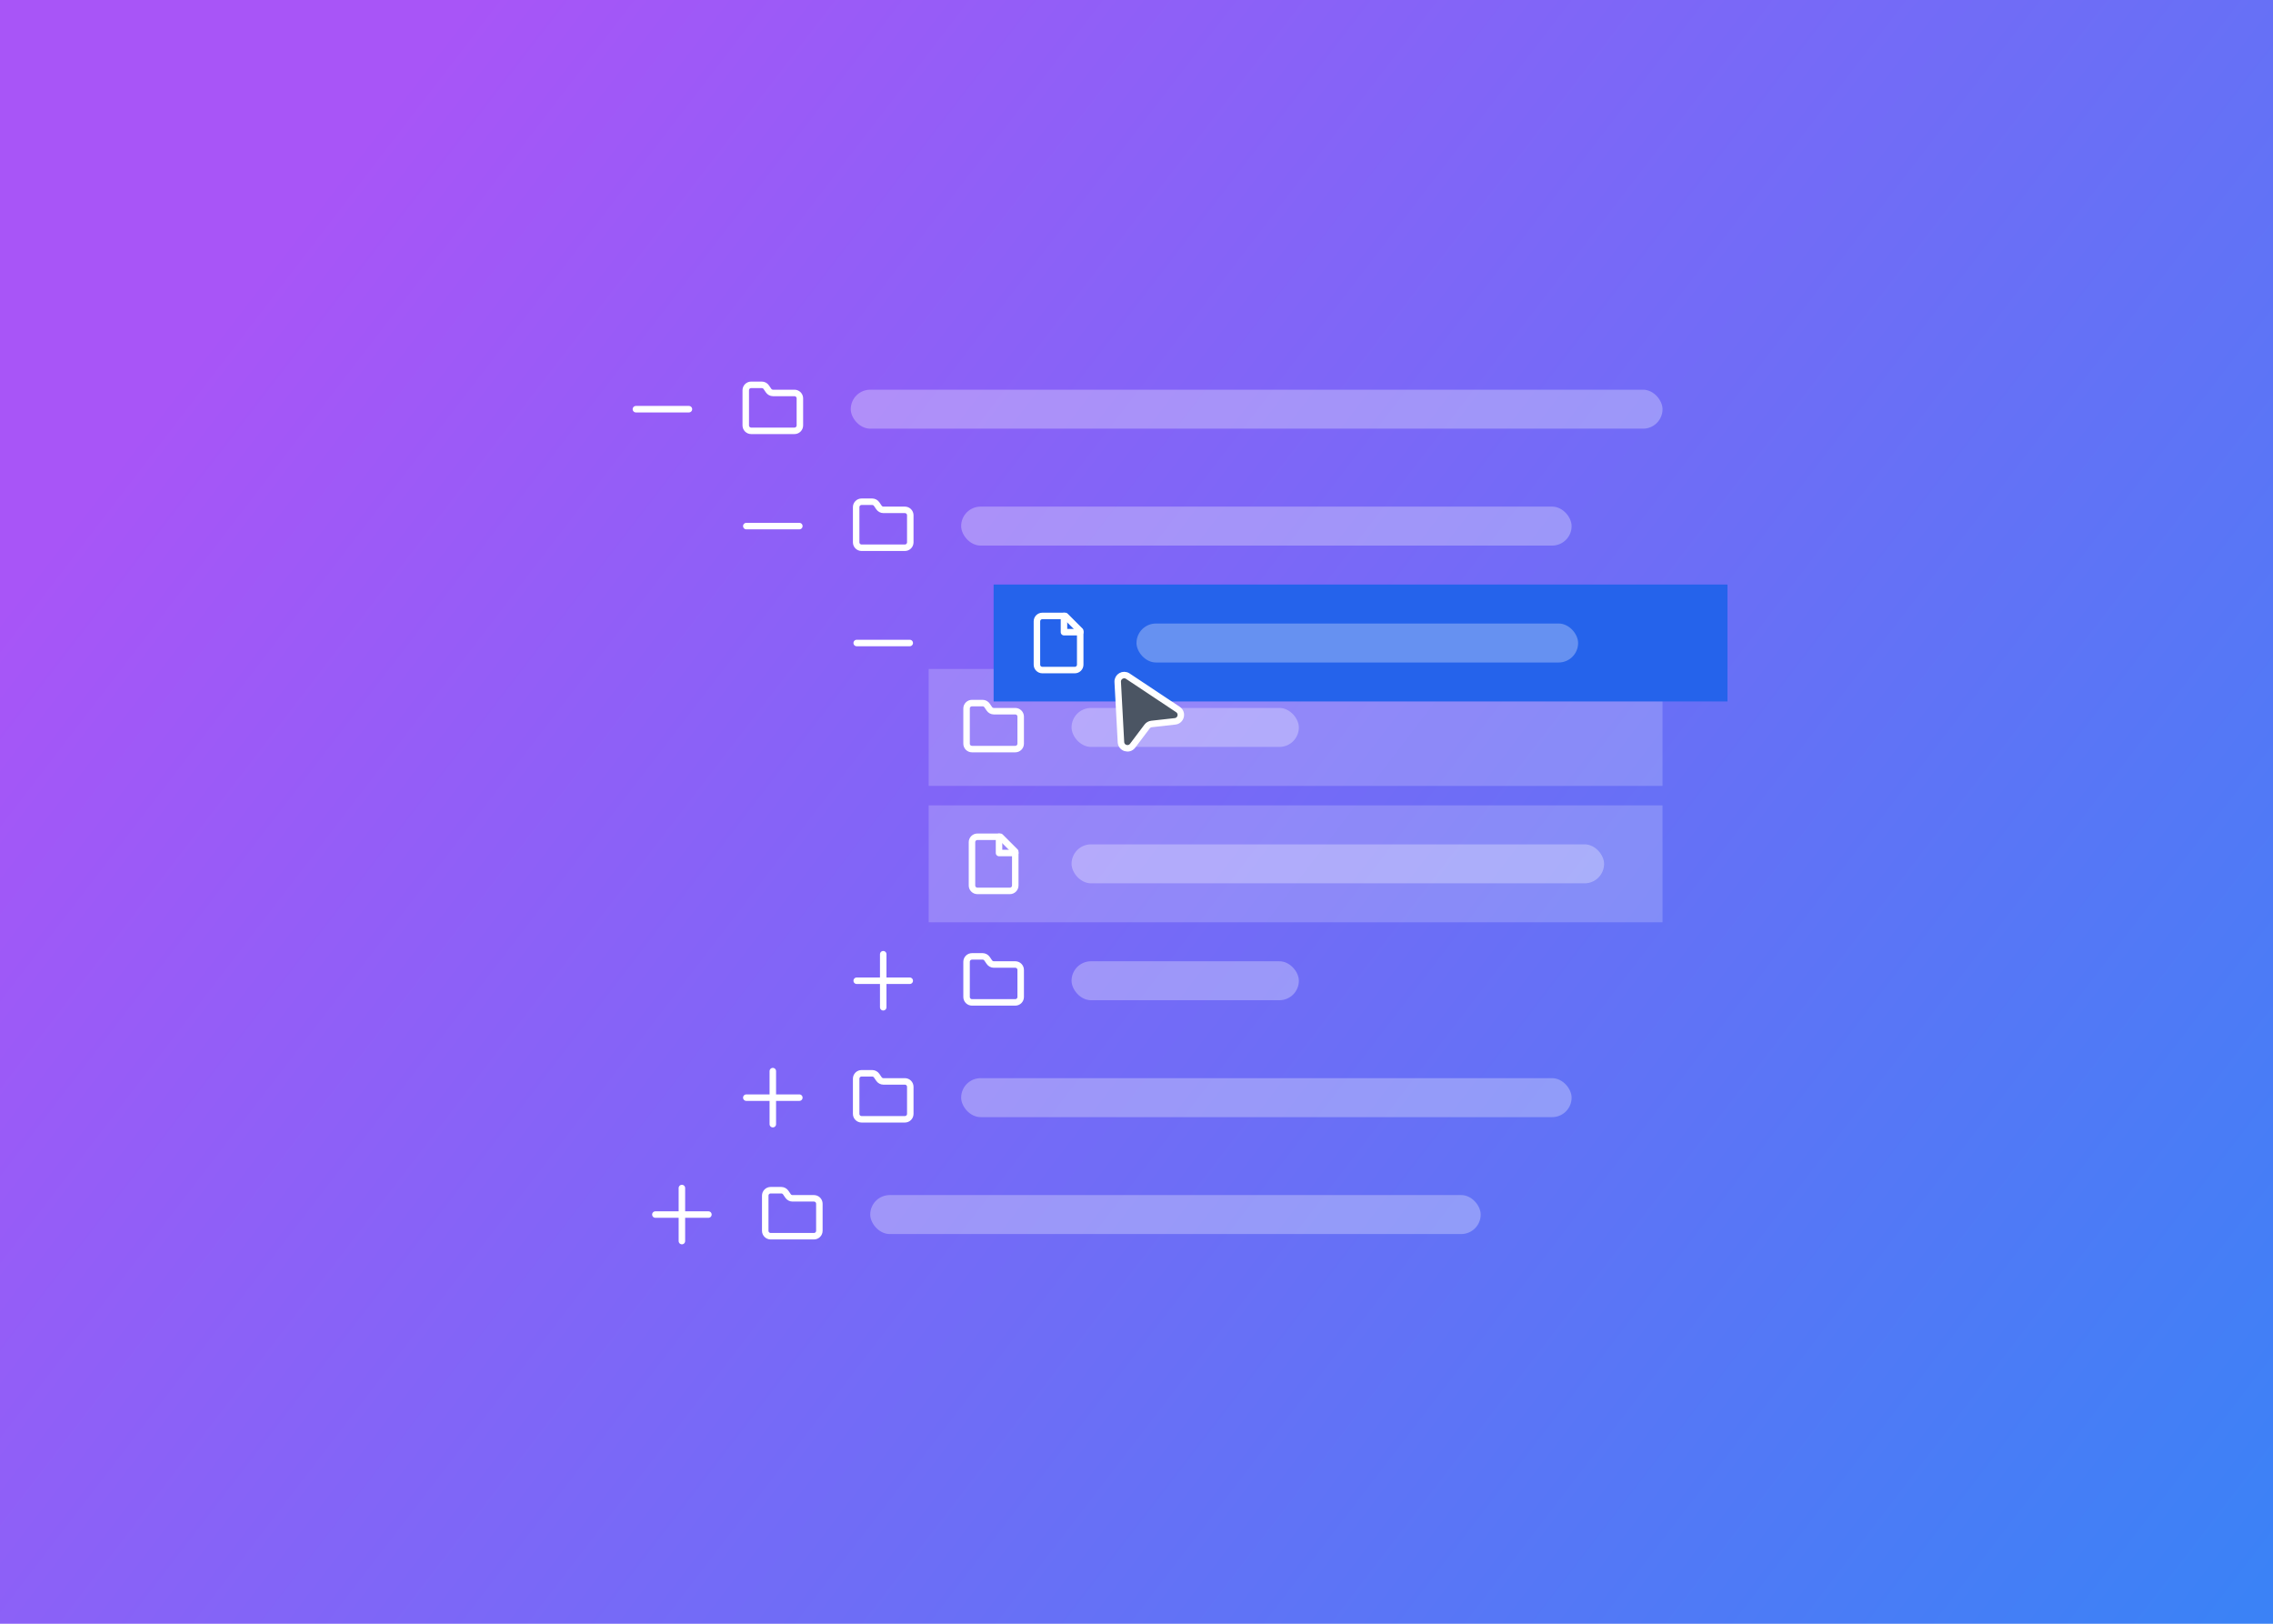 <svg width="350" height="250" viewBox="0 0 350 250" fill="none" xmlns="http://www.w3.org/2000/svg">
<rect width="350" height="250" fill="url(#paint0_linear_3558_1957)"/>
<path d="M97.917 63H106.083" stroke="white" stroke-linecap="round" stroke-linejoin="round"/>
<path d="M115.667 66.333H122.333C122.554 66.333 122.766 66.246 122.923 66.089C123.079 65.933 123.167 65.721 123.167 65.5V61.333C123.167 61.112 123.079 60.9 122.923 60.744C122.766 60.588 122.554 60.5 122.333 60.5H119.029C118.892 60.499 118.757 60.465 118.636 60.399C118.516 60.334 118.413 60.24 118.337 60.125L117.996 59.625C117.92 59.51 117.818 59.416 117.697 59.351C117.576 59.285 117.441 59.251 117.304 59.25H115.667C115.446 59.25 115.234 59.338 115.077 59.494C114.921 59.65 114.833 59.862 114.833 60.083V65.5C114.833 65.958 115.208 66.333 115.667 66.333Z" stroke="white" stroke-linecap="round" stroke-linejoin="round"/>
<rect x="131" y="60" width="125" height="6" rx="3" fill="white" fill-opacity="0.3"/>
<path d="M114.917 81H123.083" stroke="white" stroke-linecap="round" stroke-linejoin="round"/>
<path d="M132.667 84.333H139.333C139.554 84.333 139.766 84.246 139.923 84.089C140.079 83.933 140.167 83.721 140.167 83.5V79.333C140.167 79.112 140.079 78.9 139.923 78.744C139.766 78.588 139.554 78.5 139.333 78.5H136.029C135.892 78.499 135.757 78.465 135.636 78.399C135.516 78.334 135.413 78.24 135.337 78.125L134.996 77.625C134.92 77.51 134.818 77.416 134.697 77.351C134.576 77.285 134.441 77.251 134.304 77.25H132.667C132.446 77.25 132.234 77.338 132.077 77.494C131.921 77.65 131.833 77.862 131.833 78.083V83.5C131.833 83.958 132.208 84.333 132.667 84.333Z" stroke="white" stroke-linecap="round" stroke-linejoin="round"/>
<rect x="148" y="78" width="94" height="6" rx="3" fill="white" fill-opacity="0.3"/>
<path d="M131.917 99H140.083" stroke="white" stroke-linecap="round" stroke-linejoin="round"/>
<rect width="113" height="18" transform="translate(143 103)" fill="white" fill-opacity="0.2"/>
<path d="M149.667 115.333H156.333C156.554 115.333 156.766 115.246 156.923 115.089C157.079 114.933 157.167 114.721 157.167 114.5V110.333C157.167 110.112 157.079 109.9 156.923 109.744C156.766 109.588 156.554 109.5 156.333 109.5H153.029C152.892 109.499 152.757 109.465 152.636 109.399C152.516 109.334 152.413 109.24 152.337 109.125L151.996 108.625C151.92 108.51 151.818 108.416 151.697 108.351C151.576 108.285 151.441 108.251 151.304 108.25H149.667C149.446 108.25 149.234 108.338 149.077 108.494C148.921 108.65 148.833 108.862 148.833 109.083V114.5C148.833 114.958 149.208 115.333 149.667 115.333Z" stroke="white" stroke-linecap="round" stroke-linejoin="round"/>
<rect x="165" y="109" width="35" height="6" rx="3" fill="white" fill-opacity="0.3"/>
<rect width="113" height="18" transform="translate(153 90)" fill="#2563EB"/>
<path d="M164.042 94.833H160.5C160.279 94.833 160.067 94.921 159.911 95.077C159.754 95.234 159.667 95.446 159.667 95.667V102.333C159.667 102.554 159.754 102.766 159.911 102.923C160.067 103.079 160.279 103.167 160.5 103.167H165.5C165.721 103.167 165.933 103.079 166.089 102.923C166.246 102.766 166.333 102.554 166.333 102.333V97.125L164.042 94.833Z" stroke="white" stroke-linecap="round" stroke-linejoin="round"/>
<path d="M163.833 94.833V97.333H166.333" stroke="white" stroke-linecap="round" stroke-linejoin="round"/>
<rect x="175" y="96" width="68" height="6" rx="3" fill="white" fill-opacity="0.3"/>
<g filter="url(#filter0_dd_3558_1957)">
<path d="M172.606 112.265L172.107 102.99C172.063 102.168 172.974 101.648 173.659 102.103L181.378 107.235C182.156 107.752 181.864 108.958 180.936 109.062L177.32 109.466C177.047 109.496 176.799 109.638 176.633 109.857L174.402 112.814C173.841 113.558 172.656 113.196 172.606 112.265Z" fill="#4B5563"/>
<path d="M172.606 112.265L172.107 102.99C172.063 102.168 172.974 101.648 173.659 102.103L181.378 107.235C182.156 107.752 181.864 108.958 180.936 109.062L177.32 109.466C177.047 109.496 176.799 109.638 176.633 109.857L174.402 112.814C173.841 113.558 172.656 113.196 172.606 112.265Z" stroke="white"/>
</g>
<rect width="113" height="18" transform="translate(143 124)" fill="white" fill-opacity="0.2"/>
<path d="M154.042 128.833H150.5C150.279 128.833 150.067 128.921 149.911 129.077C149.754 129.234 149.667 129.446 149.667 129.667V136.333C149.667 136.554 149.754 136.766 149.911 136.923C150.067 137.079 150.279 137.167 150.5 137.167H155.5C155.721 137.167 155.933 137.079 156.089 136.923C156.246 136.766 156.333 136.554 156.333 136.333V131.125L154.042 128.833Z" stroke="white" stroke-linecap="round" stroke-linejoin="round"/>
<path d="M153.833 128.833V131.333H156.333" stroke="white" stroke-linecap="round" stroke-linejoin="round"/>
<rect x="165" y="130" width="82" height="6" rx="3" fill="white" fill-opacity="0.3"/>
<path d="M131.917 151H140.083" stroke="white" stroke-linecap="round" stroke-linejoin="round"/>
<path d="M136 146.917V155.083" stroke="white" stroke-linecap="round" stroke-linejoin="round"/>
<path d="M149.667 154.333H156.333C156.554 154.333 156.766 154.246 156.923 154.089C157.079 153.933 157.167 153.721 157.167 153.5V149.333C157.167 149.112 157.079 148.9 156.923 148.744C156.766 148.588 156.554 148.5 156.333 148.5H153.029C152.892 148.499 152.757 148.465 152.636 148.399C152.516 148.334 152.413 148.24 152.337 148.125L151.996 147.625C151.92 147.51 151.818 147.416 151.697 147.351C151.576 147.285 151.441 147.251 151.304 147.25H149.667C149.446 147.25 149.234 147.338 149.077 147.494C148.921 147.65 148.833 147.862 148.833 148.083V153.5C148.833 153.958 149.208 154.333 149.667 154.333Z" stroke="white" stroke-linecap="round" stroke-linejoin="round"/>
<rect x="165" y="148" width="35" height="6" rx="3" fill="white" fill-opacity="0.3"/>
<path d="M114.917 169H123.083" stroke="white" stroke-linecap="round" stroke-linejoin="round"/>
<path d="M119 164.917V173.083" stroke="white" stroke-linecap="round" stroke-linejoin="round"/>
<path d="M132.667 172.333H139.333C139.554 172.333 139.766 172.246 139.923 172.089C140.079 171.933 140.167 171.721 140.167 171.5V167.333C140.167 167.112 140.079 166.9 139.923 166.744C139.766 166.588 139.554 166.5 139.333 166.5H136.029C135.892 166.499 135.757 166.465 135.636 166.399C135.516 166.334 135.413 166.24 135.337 166.125L134.996 165.625C134.92 165.51 134.818 165.416 134.697 165.351C134.576 165.285 134.441 165.251 134.304 165.25H132.667C132.446 165.25 132.234 165.338 132.077 165.494C131.921 165.65 131.833 165.862 131.833 166.083V171.5C131.833 171.958 132.208 172.333 132.667 172.333Z" stroke="white" stroke-linecap="round" stroke-linejoin="round"/>
<rect x="148" y="166" width="94" height="6" rx="3" fill="white" fill-opacity="0.3"/>
<path d="M100.917 187H109.083" stroke="white" stroke-linecap="round" stroke-linejoin="round"/>
<path d="M105 182.917V191.083" stroke="white" stroke-linecap="round" stroke-linejoin="round"/>
<path d="M118.667 190.333H125.333C125.554 190.333 125.766 190.246 125.923 190.089C126.079 189.933 126.167 189.721 126.167 189.5V185.333C126.167 185.112 126.079 184.9 125.923 184.744C125.766 184.588 125.554 184.5 125.333 184.5H122.029C121.892 184.499 121.757 184.465 121.636 184.399C121.516 184.334 121.413 184.24 121.337 184.125L120.996 183.625C120.92 183.51 120.818 183.416 120.697 183.351C120.576 183.285 120.441 183.251 120.304 183.25H118.667C118.446 183.25 118.234 183.338 118.077 183.494C117.921 183.65 117.833 183.862 117.833 184.083V189.5C117.833 189.958 118.208 190.333 118.667 190.333Z" stroke="white" stroke-linecap="round" stroke-linejoin="round"/>
<rect x="134" y="184" width="94" height="6" rx="3" fill="white" fill-opacity="0.3"/>
<defs>
<filter id="filter0_dd_3558_1957" x="169.605" y="100.433" width="14.721" height="16.281" filterUnits="userSpaceOnUse" color-interpolation-filters="sRGB">
<feFlood flood-opacity="0" result="BackgroundImageFix"/>
<feColorMatrix in="SourceAlpha" type="matrix" values="0 0 0 0 0 0 0 0 0 0 0 0 0 0 0 0 0 0 127 0" result="hardAlpha"/>
<feOffset dy="1"/>
<feGaussianBlur stdDeviation="0.5"/>
<feComposite in2="hardAlpha" operator="out"/>
<feColorMatrix type="matrix" values="0 0 0 0 0 0 0 0 0 0 0 0 0 0 0 0 0 0 0.06 0"/>
<feBlend mode="normal" in2="BackgroundImageFix" result="effect1_dropShadow_3558_1957"/>
<feColorMatrix in="SourceAlpha" type="matrix" values="0 0 0 0 0 0 0 0 0 0 0 0 0 0 0 0 0 0 127 0" result="hardAlpha"/>
<feOffset dy="1"/>
<feGaussianBlur stdDeviation="1"/>
<feComposite in2="hardAlpha" operator="out"/>
<feColorMatrix type="matrix" values="0 0 0 0 0 0 0 0 0 0 0 0 0 0 0 0 0 0 0.1 0"/>
<feBlend mode="normal" in2="effect1_dropShadow_3558_1957" result="effect2_dropShadow_3558_1957"/>
<feBlend mode="normal" in="SourceGraphic" in2="effect2_dropShadow_3558_1957" result="shape"/>
</filter>
<linearGradient id="paint0_linear_3558_1957" x1="52" y1="26" x2="344" y2="250" gradientUnits="userSpaceOnUse">
<stop stop-color="#A855F7"/>
<stop offset="1" stop-color="#3B82F6"/>
</linearGradient>
</defs>
</svg>
